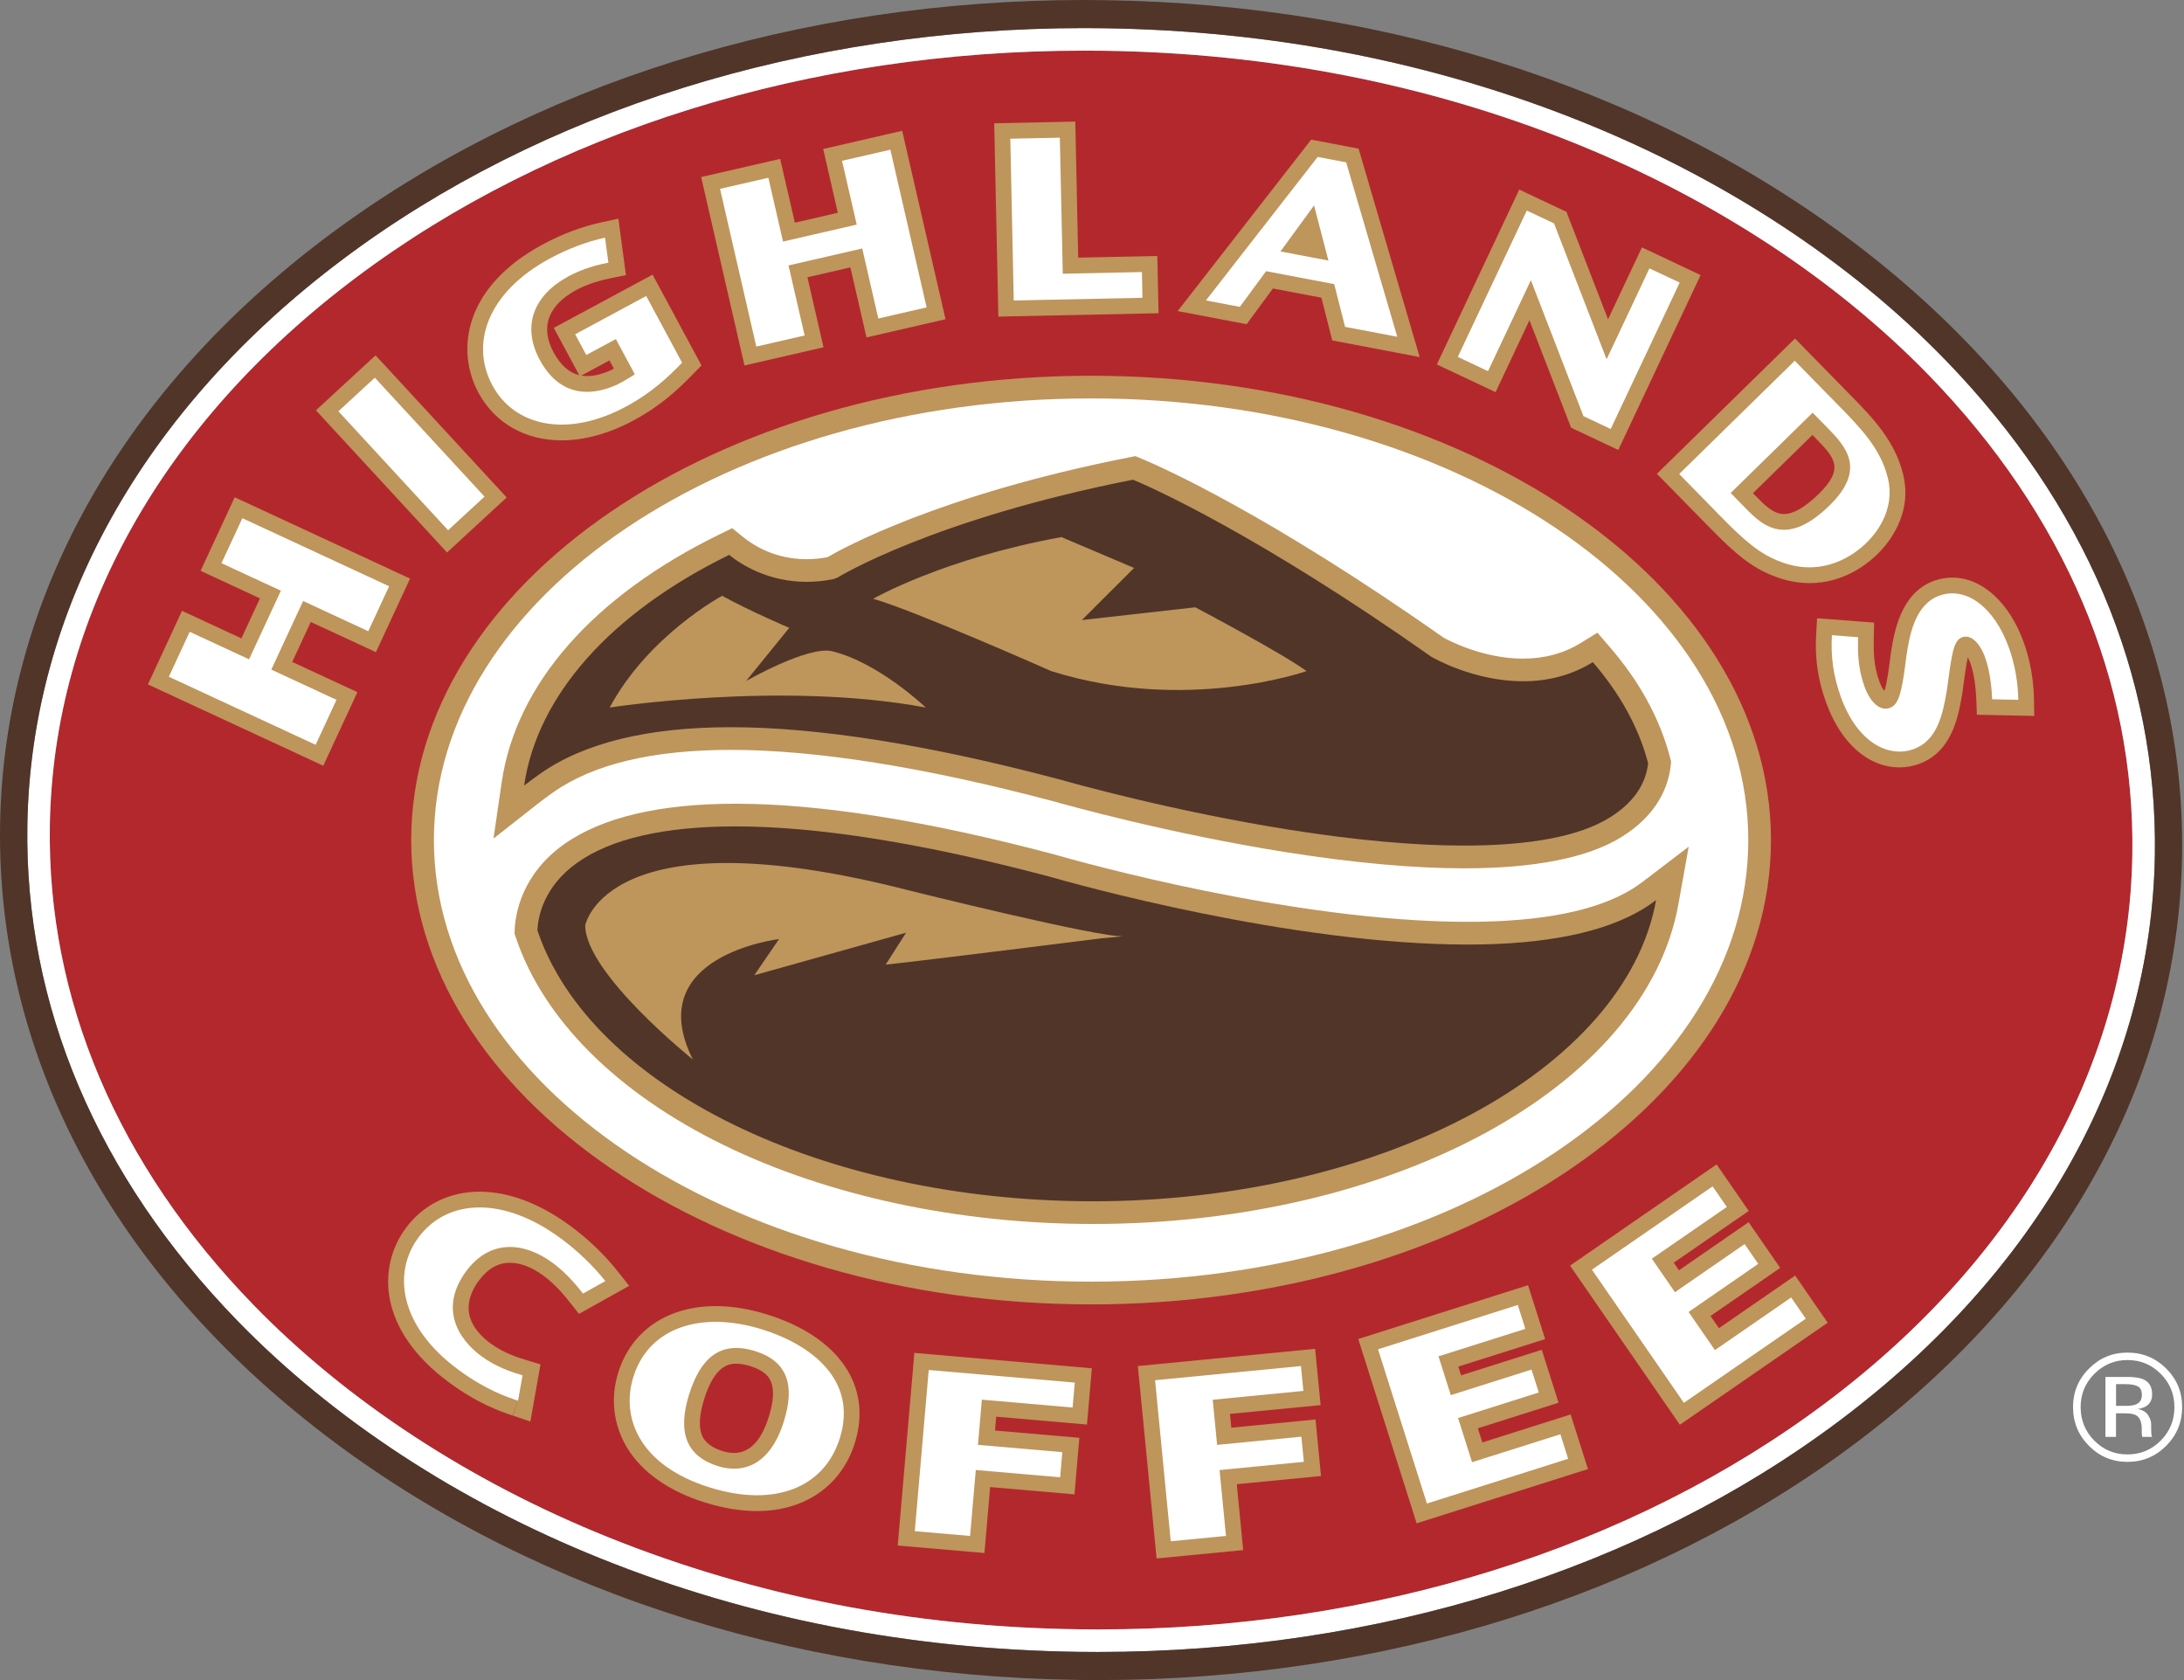 <?xml version="1.0" encoding="utf-8"?>
<!-- Generator: Adobe Illustrator 15.0.0, SVG Export Plug-In  -->
<!DOCTYPE svg PUBLIC "-//W3C//DTD SVG 1.1//EN" "http://www.w3.org/Graphics/SVG/1.1/DTD/svg11.dtd">
<svg version="1.1"
	 xmlns="http://www.w3.org/2000/svg" xmlns:xlink="http://www.w3.org/1999/xlink" xmlns:a="http://ns.adobe.com/AdobeSVGViewerExtensions/3.0/"
	 x="0px" y="0px" width="104px" height="80px" viewBox="0 0 104 80" enable-background="new 0 0 104 80" xml:space="preserve">
<rect x="0" y="0" width="104" height="80" fill="#808080" stroke="none"/>
<defs>
</defs>
<g>
	<defs>
		<rect id="SVGID_1_" y="0" width="103.912" height="80"/>
	</defs>
	<clipPath id="SVGID_2_">
		<use xlink:href="#SVGID_1_"  overflow="visible"/>
	</clipPath>
	<path clip-path="url(#SVGID_2_)" fill="#B3282D" d="M52.549,2.417c-0.308-0.004-0.614-0.006-0.921-0.006
		c-13.079,0-25.392,3.836-34.67,10.803C7.708,20.156,2.529,29.426,2.374,39.316c-0.129,8.263,3.221,16.153,9.69,22.814
		c4.455,4.589,10.309,8.42,16.927,11.079c6.948,2.794,14.476,4.266,22.374,4.374c0.309,0.005,0.616,0.006,0.922,0.006
		c13.079,0,25.393-3.836,34.67-10.802c9.249-6.942,14.427-16.214,14.583-26.103c0.131-8.264-3.22-16.151-9.689-22.816
		C87.395,13.28,81.543,9.45,74.923,6.791C67.975,3.998,60.446,2.525,52.549,2.417"/>
	<path clip-path="url(#SVGID_2_)" fill="#FFFFFF" d="M52.286,78.662c-0.313,0-0.623-0.002-0.937-0.006
		c-8.032-0.112-15.688-1.608-22.76-4.451c-6.757-2.714-12.737-6.632-17.295-11.327C4.623,56.006,1.168,47.853,1.303,39.3
		c0.16-10.229,5.49-19.797,15.01-26.944C25.776,5.25,38.318,1.338,51.628,1.338c0.311,0,0.622,0.003,0.936,0.008
		c8.03,0.11,15.689,1.607,22.76,4.45c6.756,2.714,12.737,6.632,17.296,11.327c6.671,6.871,10.126,15.025,9.993,23.579
		c-0.161,10.229-5.492,19.796-15.012,26.943C78.137,74.75,65.596,78.662,52.286,78.662 M51.628,2.411
		c-13.079,0-25.392,3.836-34.672,10.803C7.708,20.157,2.53,29.427,2.373,39.317c-0.129,8.262,3.222,16.152,9.69,22.813
		c4.456,4.589,10.309,8.42,16.925,11.079c6.95,2.794,14.477,4.266,22.377,4.373c0.308,0.006,0.614,0.007,0.921,0.007
		c13.079,0,25.391-3.836,34.671-10.803c9.247-6.941,14.427-16.213,14.583-26.102c0.129-8.263-3.222-16.151-9.69-22.816
		C87.393,13.281,81.543,9.45,74.923,6.791c-6.948-2.794-14.476-4.265-22.374-4.374C52.241,2.412,51.935,2.411,51.628,2.411"/>
	<path clip-path="url(#SVGID_2_)" fill="#513529" d="M88.931,12.05C79.268,4.474,66.358,0.197,52.585,0.008
		C52.268,0.003,51.95,0,51.633,0C38.056,0,25.244,4.005,15.557,11.278C5.695,18.683,0.171,28.627,0.004,39.282
		c-0.169,10.785,5.149,20.966,14.977,28.669c9.665,7.575,22.573,11.851,36.347,12.041C51.647,79.999,51.963,80,52.28,80
		c13.576,0,26.39-4.005,36.076-11.276c9.86-7.404,15.386-17.35,15.552-28.005C104.079,29.935,98.759,19.753,88.931,12.05
		 M87.602,67.645c-9.465,7.104-22.008,11.017-35.315,11.017c-0.313,0-0.623-0.002-0.937-0.006
		c-8.032-0.111-15.688-1.607-22.762-4.451c-6.755-2.714-12.735-6.632-17.294-11.326c-6.671-6.871-10.127-15.025-9.991-23.58
		c0.16-10.228,5.49-19.797,15.009-26.944C25.776,5.251,38.318,1.338,51.628,1.338c0.311,0,0.622,0.002,0.936,0.007
		c8.03,0.111,15.687,1.608,22.76,4.45c6.756,2.715,12.736,6.632,17.296,11.328c6.671,6.871,10.126,15.024,9.993,23.579
		C102.451,50.929,97.12,60.498,87.602,67.645"/>
	<path clip-path="url(#SVGID_2_)" fill="#BE955B" d="M51.957,62.111c-17.851,0-32.376-9.919-32.376-22.11
		s14.525-22.109,32.376-22.109c17.852,0,32.375,9.918,32.375,22.109S69.809,62.111,51.957,62.111"/>
	<path clip-path="url(#SVGID_2_)" fill="#FFFFFF" d="M51.957,18.971c-17.258,0-31.295,9.435-31.295,21.029
		c0,11.595,14.037,21.029,31.295,21.029c17.256,0,31.295-9.434,31.295-21.029C83.252,28.406,69.213,18.971,51.957,18.971"/>
	<path clip-path="url(#SVGID_2_)" fill="#BE955B" d="M27.763,61.595c-0.221-0.279-0.735-0.935-1.439-1.456
		c-1.339-0.988-2.971-1.166-4.123,0.392c-1.27,1.72-0.434,3.194,0.719,4.047c0.715,0.529,1.497,0.773,1.964,0.914l-0.215,1.207
		c-0.543-0.184-1.544-0.517-2.858-1.489c-2.769-2.047-3.139-4.585-1.884-6.284c1.355-1.831,4.012-2.002,6.791,0.054
		c0.751,0.555,1.499,1.253,2.109,2.022L27.763,61.595z"/>
	<path clip-path="url(#SVGID_2_)" fill="#BE955B" d="M25.256,67.689l-0.828-0.279l0.241-0.712l-0.254,0.708
		c-0.577-0.195-1.653-0.559-3.051-1.592c-3.333-2.465-3.425-5.459-2.04-7.335c0.827-1.119,2.076-1.735,3.517-1.735
		c1.386,0,2.879,0.566,4.322,1.633c0.854,0.629,1.631,1.377,2.251,2.16l0.547,0.691l-2.391,1.334l-0.396-0.501
		c-0.23-0.29-0.684-0.866-1.296-1.318c-0.544-0.4-1.095-0.613-1.594-0.613c-0.567,0-1.064,0.285-1.481,0.849
		c-0.562,0.76-0.922,1.899,0.562,2.995c0.629,0.466,1.348,0.684,1.736,0.801l0.637,0.193L25.256,67.689z"/>
	<path clip-path="url(#SVGID_2_)" fill="#BE955B" d="M30.158,65.573c0.739-2.388,3.26-3.16,6.123-2.273
		c2.344,0.727,4.569,2.415,3.715,5.17c-0.724,2.342-3.071,3.328-6.181,2.364c-3.398-1.051-4.246-3.355-3.66-5.25L30.158,65.573z
		 M32.809,66.417c-0.555,1.795-0.125,2.931,1.395,3.402c1.111,0.343,2.455,0.025,3.127-2.149c0.522-1.684,0.192-2.85-1.383-3.336
		c-1.645-0.509-2.597,0.332-3.134,2.073L32.809,66.417z"/>
	<path clip-path="url(#SVGID_2_)" fill="#BE955B" d="M36.048,71.952c-0.773,0-1.598-0.135-2.455-0.4
		c-1.743-0.539-3.037-1.452-3.747-2.641c-0.64-1.072-0.784-2.332-0.408-3.549c0.615-1.988,2.349-3.169,4.641-3.169
		c0.774,0,1.589,0.132,2.424,0.39c3.435,1.063,5.047,3.404,4.21,6.109C40.082,70.733,38.338,71.952,36.048,71.952 M35.063,64.936
		c-0.276,0-1.01,0-1.533,1.691c-0.23,0.743-0.264,1.313-0.106,1.708c0.053,0.129,0.21,0.521,1.001,0.767
		c0.181,0.057,0.359,0.084,0.526,0.084c0.747,0,1.307-0.584,1.663-1.738c0.218-0.701,0.255-1.249,0.109-1.628
		c-0.085-0.225-0.281-0.548-0.998-0.771C35.482,64.974,35.259,64.936,35.063,64.936"/>
	<polygon clip-path="url(#SVGID_2_)" fill="#BE955B" points="51.181,65.835 51.076,67.023 46.756,66.649 46.571,68.799 
		50.587,69.148 50.483,70.344 46.467,69.998 46.195,73.137 43.56,72.912 44.224,65.236 	"/>
	<polygon clip-path="url(#SVGID_2_)" fill="#BE955B" points="46.879,73.951 42.749,73.594 43.541,64.421 51.992,65.154 
		51.761,67.833 47.439,67.459 47.382,68.118 51.398,68.464 51.166,71.158 47.149,70.81 	"/>
	<polygon clip-path="url(#SVGID_2_)" fill="#BE955B" points="61.95,65.047 62.066,66.232 57.749,66.652 57.958,68.801 61.97,68.411 
		62.088,69.608 58.075,70 58.38,73.136 55.75,73.392 55.003,65.722 	"/>
	<polygon clip-path="url(#SVGID_2_)" fill="#BE955B" points="55.076,74.21 54.183,65.047 62.625,64.227 62.886,66.907 
		58.569,67.326 58.633,67.982 62.644,67.591 62.905,70.283 58.895,70.673 59.199,73.811 	"/>
	<polygon clip-path="url(#SVGID_2_)" fill="#BE955B" points="72.276,62.139 72.636,63.276 68.5,64.584 69.085,66.432 72.929,65.215 
		73.276,66.306 69.433,67.523 70.098,69.626 74.304,68.295 74.673,69.464 67.948,71.594 65.62,64.249 	"/>
	<polygon clip-path="url(#SVGID_2_)" fill="#BE955B" points="67.459,72.536 64.679,63.759 72.764,61.198 73.579,63.764 
		69.442,65.073 69.575,65.49 73.419,64.273 74.217,66.794 70.373,68.011 70.588,68.684 74.792,67.352 75.617,69.953 	"/>
	<polygon clip-path="url(#SVGID_2_)" fill="#BE955B" points="81.552,56.491 82.229,57.471 78.659,59.935 79.759,61.531 
		83.077,59.241 83.727,60.181 80.409,62.472 81.662,64.288 85.293,61.782 85.99,62.792 80.186,66.799 75.807,60.458 	"/>
	<polygon clip-path="url(#SVGID_2_)" fill="#BE955B" points="79.993,67.843 74.764,60.265 81.743,55.446 83.273,57.662 
		79.702,60.125 79.951,60.487 83.268,58.197 84.771,60.374 81.453,62.663 81.854,63.244 85.484,60.739 87.033,62.983 	"/>
	<path clip-path="url(#SVGID_2_)" fill="#FFFFFF" d="M26.717,58.979c-2.779-2.055-5.436-1.884-6.791-0.054
		c-1.254,1.699-0.885,4.237,1.884,6.285c1.314,0.972,2.315,1.305,2.859,1.487l0.215-1.207c-0.467-0.14-1.25-0.385-1.964-0.913
		c-1.154-0.853-1.99-2.326-0.72-4.047c1.153-1.558,2.785-1.381,4.123-0.392c0.705,0.521,1.218,1.177,1.439,1.457l1.064-0.594
		C28.217,60.232,27.468,59.534,26.717,58.979"/>
	<path clip-path="url(#SVGID_2_)" fill="#FFFFFF" d="M36.281,63.299c-2.863-0.887-5.384-0.114-6.123,2.273l-0.003,0.011
		c-0.586,1.895,0.262,4.199,3.66,5.251c3.11,0.963,5.457-0.023,6.181-2.365C40.85,65.714,38.625,64.025,36.281,63.299
		 M37.331,67.669c-0.672,2.175-2.016,2.492-3.127,2.149c-1.52-0.472-1.95-1.607-1.395-3.402l0.005-0.01
		c0.537-1.741,1.489-2.582,3.134-2.073C37.523,64.82,37.853,65.986,37.331,67.669"/>
	<polygon clip-path="url(#SVGID_2_)" fill="#FFFFFF" points="43.561,72.911 46.195,73.138 46.467,69.998 50.483,70.344 
		50.586,69.147 46.57,68.8 46.755,66.649 51.076,67.022 51.181,65.835 44.225,65.235 	"/>
	<polygon clip-path="url(#SVGID_2_)" fill="#FFFFFF" points="61.97,68.411 57.958,68.801 57.749,66.652 62.066,66.231 61.95,65.047 
		55.003,65.722 55.75,73.391 58.38,73.136 58.075,70 62.088,69.608 	"/>
	<polygon clip-path="url(#SVGID_2_)" fill="#FFFFFF" points="70.098,69.626 69.432,67.523 73.275,66.306 72.929,65.215 
		69.086,66.433 68.5,64.584 72.636,63.276 72.276,62.139 65.62,64.249 67.948,71.594 74.673,69.464 74.304,68.295 	"/>
	<polygon clip-path="url(#SVGID_2_)" fill="#FFFFFF" points="85.293,61.782 81.663,64.288 80.41,62.472 83.726,60.181 83.077,59.24 
		79.759,61.531 78.66,59.935 82.23,57.471 81.552,56.491 75.806,60.458 80.185,66.799 85.99,62.792 	"/>
	<polygon clip-path="url(#SVGID_2_)" fill="#BE955B" points="9.033,30.083 11.861,31.395 13.376,28.127 10.546,26.816 11.54,24.674 
		18.53,27.917 17.536,30.059 14.434,28.619 12.919,31.884 16.023,33.324 15.03,35.465 8.04,32.225 	"/>
	<polygon clip-path="url(#SVGID_2_)" fill="#BE955B" points="15.394,36.462 7.044,32.59 8.667,29.086 11.495,30.398 12.379,28.493 
		9.552,27.181 11.176,23.679 19.527,27.551 17.901,31.054 14.799,29.616 13.915,31.52 17.019,32.959 	"/>
	
		<rect x="15.737" y="20.434" transform="matrix(-0.678 -0.735 0.735 -0.678 16.989 50.669)" clip-path="url(#SVGID_2_)" fill="#BE955B" width="7.707" height="2.361"/>
	
		<rect x="14.986" y="19.684" transform="matrix(0.678 0.735 -0.735 0.678 22.191 -7.441)" clip-path="url(#SVGID_2_)" fill="#BE955B" width="9.209" height="3.863"/>
	<path clip-path="url(#SVGID_2_)" fill="#BE955B" d="M28.97,12.506c-0.514,0.103-1.202,0.275-1.899,0.651
		c-1.618,0.871-2.255,2.329-1.37,3.974c0.875,1.625,2.244,1.828,3.671,1.192c0.332-0.166,0.692-0.387,0.856-0.501l-0.902-1.676
		l-1.408,0.758l-0.531-0.986l3.384-1.824l1.71,3.177c-0.629,0.644-1.402,1.405-2.67,2.089c-2.789,1.503-5.309,0.951-6.366-1.014
		c-1.068-1.984-0.229-4.437,2.747-6.042c0.837-0.449,1.717-0.792,2.618-0.986L28.97,12.506z"/>
	<path clip-path="url(#SVGID_2_)" fill="#BE955B" d="M26.745,20.969c-1.741,0-3.185-0.825-3.96-2.266
		c-1.125-2.089-0.618-5.082,3.05-7.059c0.932-0.502,1.879-0.858,2.818-1.06l0.794-0.17l0.359,2.686l-0.687,0.14
		c-0.464,0.095-1.076,0.246-1.692,0.577c-0.769,0.416-1.932,1.351-1.066,2.959c0.33,0.612,0.732,0.971,1.222,1.088l-1.212-2.251
		l4.705-2.535l2.327,4.322l-0.384,0.396c-0.718,0.734-1.53,1.513-2.853,2.225C29.015,20.641,27.832,20.969,26.745,20.969
		 M27.682,17.884c0.4,0.069,0.86-0.016,1.37-0.24c0.058-0.03,0.119-0.061,0.177-0.093l-0.208-0.388L27.682,17.884z"/>
	<polygon clip-path="url(#SVGID_2_)" fill="#BE955B" points="36.588,8.464 37.288,11.502 40.796,10.694 40.096,7.655 42.398,7.127 
		44.125,14.636 41.823,15.167 41.059,11.833 37.548,12.639 38.315,15.975 36.016,16.504 34.288,8.992 	"/>
	<polygon clip-path="url(#SVGID_2_)" fill="#BE955B" points="35.451,17.402 33.388,8.43 37.151,7.565 37.85,10.603 39.896,10.132 
		39.199,7.094 42.961,6.228 45.025,15.201 41.262,16.067 40.495,12.733 38.449,13.203 39.215,16.537 	"/>
	<polygon clip-path="url(#SVGID_2_)" fill="#BE955B" points="47.541,15.076 47.343,5.871 51.205,5.789 51.343,12.268 55.111,12.188 
		55.17,14.915 	"/>
	<path clip-path="url(#SVGID_2_)" fill="#BE955B" d="M64.104,7.73l2.433,8.305l-2.486-0.472l-0.517-2.035l-3.244-0.616l-1.25,1.699
		l-1.615-0.306l5.321-6.833L64.104,7.73z M60.976,11.973l2.281,0.434l-0.684-2.625L60.976,11.973z"/>
	<polygon clip-path="url(#SVGID_2_)" fill="#BE955B" points="67.603,17.002 63.44,16.211 62.924,14.176 60.615,13.737 
		59.364,15.438 56.079,14.813 62.436,6.649 64.695,7.079 	"/>
	<polygon clip-path="url(#SVGID_2_)" fill="#BE955B" points="74.002,10.638 76.505,17.109 78.545,12.779 79.985,13.456 
		76.701,20.428 75.402,19.815 72.899,13.344 70.858,17.674 69.419,16.995 72.704,10.026 	"/>
	<polygon clip-path="url(#SVGID_2_)" fill="#BE955B" points="77.061,21.426 74.813,20.366 72.831,15.249 71.218,18.673 
		68.421,17.355 72.345,9.027 74.593,10.087 76.573,15.203 78.187,11.779 80.982,13.098 	"/>
	<path clip-path="url(#SVGID_2_)" fill="#BE955B" d="M87.593,19.351c1.021,1.043,1.963,2.021,2.304,3.403
		c0.384,1.56-0.619,2.706-1.011,3.09c-0.585,0.571-2.059,1.669-4.068,0.918c-1.001-0.37-1.717-0.985-2.876-2.168l-1.98-2.022
		l5.504-5.392L87.593,19.351z M86.316,19.65l-3.902,3.824l0.51,0.521c0.85,0.867,1.982,2.239,4.201,0.067
		c1.793-1.756,0.734-2.837-0.15-3.741L86.316,19.65z"/>
	<path clip-path="url(#SVGID_2_)" fill="#BE955B" d="M86.169,27.766c-0.536,0-1.08-0.102-1.614-0.302
		c-1.137-0.42-1.922-1.091-3.148-2.346L78.9,22.561l6.576-6.442l2.651,2.707c1.032,1.055,2.101,2.144,2.495,3.749
		c0.469,1.902-0.691,3.294-1.212,3.805C88.883,26.897,87.759,27.766,86.169,27.766 M83.474,23.485l0.104,0.105
		c0.423,0.436,0.859,0.887,1.373,0.887c0.446,0,1.014-0.329,1.649-0.95c1.259-1.231,0.754-1.746-0.163-2.681l-0.13-0.134
		L83.474,23.485z"/>
	<path clip-path="url(#SVGID_2_)" fill="#BE955B" d="M94.861,33.298c-0.025-0.615-0.109-1.36-0.333-1.987
		c-0.25-0.701-0.684-1.113-1.089-0.969c-0.368,0.132-0.459,0.649-0.589,1.485l-0.135,0.976c-0.185,1.119-0.426,2.452-1.604,2.872
		c-1.178,0.421-2.673-0.305-3.46-2.503c-0.351-0.983-0.481-1.892-0.419-2.926l1.246,0.095c-0.02,0.755-0.005,1.484,0.302,2.344
		c0.287,0.799,0.771,1.178,1.188,1.03c0.392-0.141,0.524-0.534,0.697-1.621l0.124-0.93c0.141-0.882,0.386-2.382,1.564-2.803
		c1.258-0.449,2.613,0.535,3.314,2.5c0.28,0.787,0.423,1.623,0.438,2.463L94.861,33.298z"/>
	<path clip-path="url(#SVGID_2_)" fill="#BE955B" d="M90.456,36.54c-1.502,0-2.813-1.165-3.509-3.117
		c-0.383-1.069-0.53-2.092-0.463-3.222l0.044-0.762l2.716,0.208l-0.016,0.711c-0.016,0.694-0.007,1.328,0.26,2.074
		c0.083,0.235,0.175,0.384,0.247,0.471c0.057-0.173,0.121-0.483,0.19-0.926l0.121-0.912c0.149-0.935,0.452-2.838,2.057-3.411
		c0.28-0.1,0.57-0.151,0.861-0.151c1.421,0,2.729,1.19,3.412,3.105c0.303,0.85,0.464,1.759,0.48,2.703l0.013,0.779l-2.732-0.056
		l-0.027-0.707c-0.028-0.703-0.127-1.313-0.287-1.764c-0.04-0.107-0.08-0.195-0.119-0.267c-0.043,0.202-0.083,0.453-0.113,0.647
		l-0.135,0.983c-0.188,1.147-0.478,2.88-2.092,3.456C91.072,36.487,90.766,36.54,90.456,36.54"/>
	<polygon clip-path="url(#SVGID_2_)" fill="#FFFFFF" points="10.546,26.817 13.376,28.128 11.86,31.395 9.033,30.084 8.041,32.225 
		15.03,35.466 16.023,33.324 12.919,31.885 14.435,28.618 17.537,30.058 18.529,27.916 11.541,24.675 	"/>
	
		<rect x="15.738" y="20.434" transform="matrix(-0.678 -0.735 0.735 -0.678 16.989 50.67)" clip-path="url(#SVGID_2_)" fill="#FFFFFF" width="7.705" height="2.361"/>
	<path clip-path="url(#SVGID_2_)" fill="#FFFFFF" d="M27.388,15.918l0.531,0.986l1.408-0.758l0.901,1.676
		c-0.163,0.114-0.524,0.335-0.855,0.501c-1.428,0.636-2.797,0.433-3.672-1.192c-0.885-1.645-0.248-3.103,1.371-3.974
		c0.696-0.376,1.385-0.549,1.899-0.651l-0.16-1.189c-0.901,0.195-1.781,0.538-2.619,0.987c-2.976,1.605-3.814,4.058-2.747,6.042
		c1.057,1.965,3.577,2.517,6.366,1.013c1.268-0.683,2.041-1.444,2.671-2.088l-1.71-3.177L27.388,15.918z"/>
	<polygon clip-path="url(#SVGID_2_)" fill="#FFFFFF" points="40.097,7.656 40.796,10.695 37.287,11.502 36.589,8.465 34.287,8.993 
		36.015,16.504 38.316,15.974 37.549,12.639 41.059,11.832 41.824,15.167 44.125,14.637 42.399,7.128 	"/>
	<polygon clip-path="url(#SVGID_2_)" fill="#FFFFFF" points="50.609,13.034 50.469,6.556 48.11,6.605 48.273,14.309 54.402,14.18 
		54.377,12.954 	"/>
	<path clip-path="url(#SVGID_2_)" fill="#FFFFFF" d="M62.746,7.473l-5.321,6.833l1.615,0.306l1.25-1.699l3.244,0.616l0.517,2.035
		l2.486,0.472L64.104,7.73L62.746,7.473z M60.976,11.973l1.598-2.191l0.684,2.625L60.976,11.973z"/>
	<polygon clip-path="url(#SVGID_2_)" fill="#FFFFFF" points="78.545,12.779 76.505,17.109 74.002,10.638 72.704,10.026 
		69.419,16.995 70.858,17.674 72.899,13.344 75.401,19.815 76.701,20.427 79.985,13.456 	"/>
	<path clip-path="url(#SVGID_2_)" fill="#FFFFFF" d="M89.896,22.753c-0.341-1.382-1.283-2.36-2.304-3.403l-2.128-2.171l-5.503,5.392
		l1.979,2.022c1.159,1.183,1.874,1.798,2.876,2.168c2.01,0.751,3.483-0.347,4.068-0.918C89.277,25.459,90.28,24.313,89.896,22.753
		 M87.126,24.063c-2.22,2.172-3.353,0.8-4.202-0.067l-0.51-0.521l3.902-3.824l0.658,0.671
		C87.859,21.226,88.919,22.307,87.126,24.063"/>
	<path clip-path="url(#SVGID_2_)" fill="#FFFFFF" d="M95.67,30.861c-0.701-1.965-2.057-2.949-3.314-2.5
		c-1.179,0.421-1.424,1.921-1.564,2.803l-0.124,0.93c-0.173,1.087-0.306,1.48-0.697,1.621c-0.417,0.148-0.902-0.231-1.188-1.03
		c-0.307-0.86-0.321-1.589-0.302-2.344l-1.247-0.095c-0.061,1.034,0.069,1.943,0.42,2.926c0.787,2.198,2.282,2.924,3.46,2.503
		c1.178-0.42,1.419-1.753,1.604-2.872l0.134-0.976c0.13-0.836,0.221-1.353,0.589-1.485c0.405-0.144,0.839,0.268,1.089,0.969
		c0.224,0.627,0.308,1.372,0.333,1.987l1.246,0.026C96.093,32.484,95.95,31.648,95.67,30.861"/>
	<path clip-path="url(#SVGID_2_)" fill="#BE955B" d="M52.042,58.282c-6.37,0-12.61-1.333-17.573-3.754
		c-5.079-2.478-8.595-5.987-9.903-9.883l-0.064-0.19l0.008-0.202c0.036-0.743,0.334-2.623,2.357-4.057
		c1.804-1.277,4.55-1.925,8.164-1.925c4.031,0,9.142,0.815,15.194,2.42l0.021,0.007c1.137,0.327,11.345,3.197,19.644,3.197
		c3.516,0,6.148-0.524,7.828-1.56c0.172-0.106,0.334-0.218,0.49-0.335l2.206-1.682l-0.489,2.732
		C78.372,51.734,66.385,58.282,52.042,58.282"/>
	<path clip-path="url(#SVGID_2_)" fill="#513529" d="M25.591,44.301c2.511,7.481,13.611,12.9,26.451,12.9
		c13.825,0,25.383-6.313,26.819-14.342c-0.182,0.14-0.375,0.271-0.576,0.396c-1.853,1.142-4.678,1.722-8.396,1.722
		c-8.438,0-18.789-2.91-19.942-3.242c-5.957-1.579-10.979-2.384-14.917-2.384c-3.386,0-5.923,0.581-7.54,1.727
		C25.883,42.218,25.62,43.654,25.591,44.301"/>
	<path clip-path="url(#SVGID_2_)" fill="#BE955B" d="M27.868,44.061c0,0,1-5.359,15.373-1.673c0,0,9.198,2.293,10.277,2.192
		c1.081-0.103-1.079,0.101-1.079,0.101s-8.32,1.049-10.264,1.252l0.971-1.52l-7.227,2.025l1.178-1.722c0,0-6.584,0.774-4.105,5.732
		C32.992,50.45,27.868,46.348,27.868,44.061"/>
	<path clip-path="url(#SVGID_2_)" fill="#BE955B" d="M69.722,41.347c-2.418,0-5.271-0.26-8.487-0.769
		c-5.62-0.891-10.512-2.265-11.052-2.418c-6.123-1.625-11.307-2.453-15.39-2.453c-3.716,0-6.56,0.683-8.46,2.029
		c-0.271,0.191-0.502,0.361-0.705,0.521L23.5,39.929l0.39-2.676c0.682-4.675,4.361-8.864,10.357-11.8l0.62-0.302l0.535,0.433
		c0.482,0.389,1.515,1.044,3.012,1.044c0.323-0.001,0.651-0.032,0.981-0.094l0.006-0.002c0.707-0.413,5.331-2.972,14.344-4.749
		l0.321-0.063l0.305,0.126c0.928,0.388,5.986,2.619,14.371,8.518c0.187,0.104,1.847,0.998,3.784,0.998
		c1.024,0,1.952-0.252,2.756-0.75l0.785-0.485l0.602,0.698c1.418,1.644,2.378,3.409,2.859,5.249l0.049,0.193l-0.021,0.198
		c-0.106,0.952-0.6,2.315-2.352,3.397C75.605,40.847,73.088,41.347,69.722,41.347"/>
	<path clip-path="url(#SVGID_2_)" fill="#513529" d="M34.792,34.627c4.177,0,9.456,0.84,15.688,2.494
		c0.545,0.155,5.363,1.508,10.923,2.39c3.16,0.5,5.959,0.753,8.317,0.753c3.162,0,5.489-0.446,6.917-1.324
		c1.108-0.685,1.729-1.558,1.845-2.595c-0.438-1.68-1.323-3.297-2.633-4.816c-0.978,0.605-2.094,0.911-3.323,0.911
		c-2.338,0-4.264-1.107-4.346-1.155l-0.039-0.024c-8.336-5.868-13.376-8.081-14.188-8.419c-9.554,1.884-14.03,4.633-14.073,4.661
		l-0.179,0.07c-0.43,0.088-0.863,0.133-1.287,0.133c-1.858,0-3.144-0.84-3.692-1.284c-5.659,2.77-9.139,6.707-9.764,10.984
		c0.219-0.171,0.467-0.353,0.75-0.553C27.792,35.377,30.85,34.627,34.792,34.627"/>
	<path clip-path="url(#SVGID_2_)" fill="#BE955B" d="M41.579,28.512c0,0,3.347-1.921,8.966-2.937l3.458,1.469l-2.485,2.481
		l5.402-0.607c0,0,4.213,2.228,5.294,3.038c0,0-5.727,2.025-12.155,0C50.059,31.956,43.516,29.058,41.579,28.512"/>
	<path clip-path="url(#SVGID_2_)" fill="#BE955B" d="M34.389,28.372c0,0-3.492,1.858-5.359,5.319c0,0,8.211-1.279,15.054,0
		c0,0-2.217-2.126-4.449-2.679c-1.141-0.284-4.106,1.414-4.106,1.414l2.054-2.531C37.583,29.895,35.758,29.123,34.389,28.372"/>
	<path clip-path="url(#SVGID_2_)" fill="#FFFFFF" d="M103.152,68.845c-0.508,0.509-1.123,0.765-1.843,0.765
		c-0.721,0-1.332-0.256-1.837-0.765c-0.504-0.509-0.756-1.122-0.756-1.846c0-0.716,0.253-1.327,0.763-1.834
		c0.505-0.506,1.115-0.758,1.83-0.758c0.72,0,1.335,0.252,1.843,0.758c0.507,0.505,0.76,1.116,0.76,1.834
		C103.912,67.72,103.659,68.334,103.152,68.845 M99.731,65.419c-0.437,0.437-0.653,0.965-0.653,1.585
		c0,0.622,0.216,1.153,0.649,1.593c0.433,0.438,0.962,0.659,1.582,0.659c0.621,0,1.149-0.222,1.583-0.659
		c0.435-0.439,0.652-0.971,0.652-1.593c0-0.62-0.218-1.148-0.652-1.585c-0.437-0.438-0.965-0.658-1.583-0.658
		C100.693,64.761,100.168,64.981,99.731,65.419 M101.261,65.565c0.354,0,0.614,0.034,0.778,0.104
		c0.296,0.122,0.443,0.363,0.443,0.723c0,0.255-0.093,0.443-0.278,0.563c-0.1,0.064-0.237,0.111-0.414,0.14
		c0.226,0.035,0.387,0.128,0.492,0.279c0.103,0.15,0.154,0.299,0.154,0.441v0.209c0,0.067,0.001,0.138,0.007,0.213
		c0.005,0.075,0.013,0.125,0.024,0.148l0.019,0.035h-0.471c-0.004-0.01-0.006-0.019-0.008-0.028
		c-0.003-0.009-0.006-0.021-0.008-0.031l-0.011-0.092v-0.226c0-0.33-0.09-0.549-0.27-0.653c-0.105-0.063-0.292-0.092-0.559-0.092
		h-0.397v1.122h-0.503v-2.854H101.261z M101.803,66.015c-0.126-0.071-0.329-0.106-0.608-0.106h-0.431v1.034h0.455
		c0.214,0,0.372-0.021,0.48-0.063c0.196-0.078,0.294-0.227,0.294-0.447C101.993,66.224,101.931,66.085,101.803,66.015"/>
</g>
</svg>
